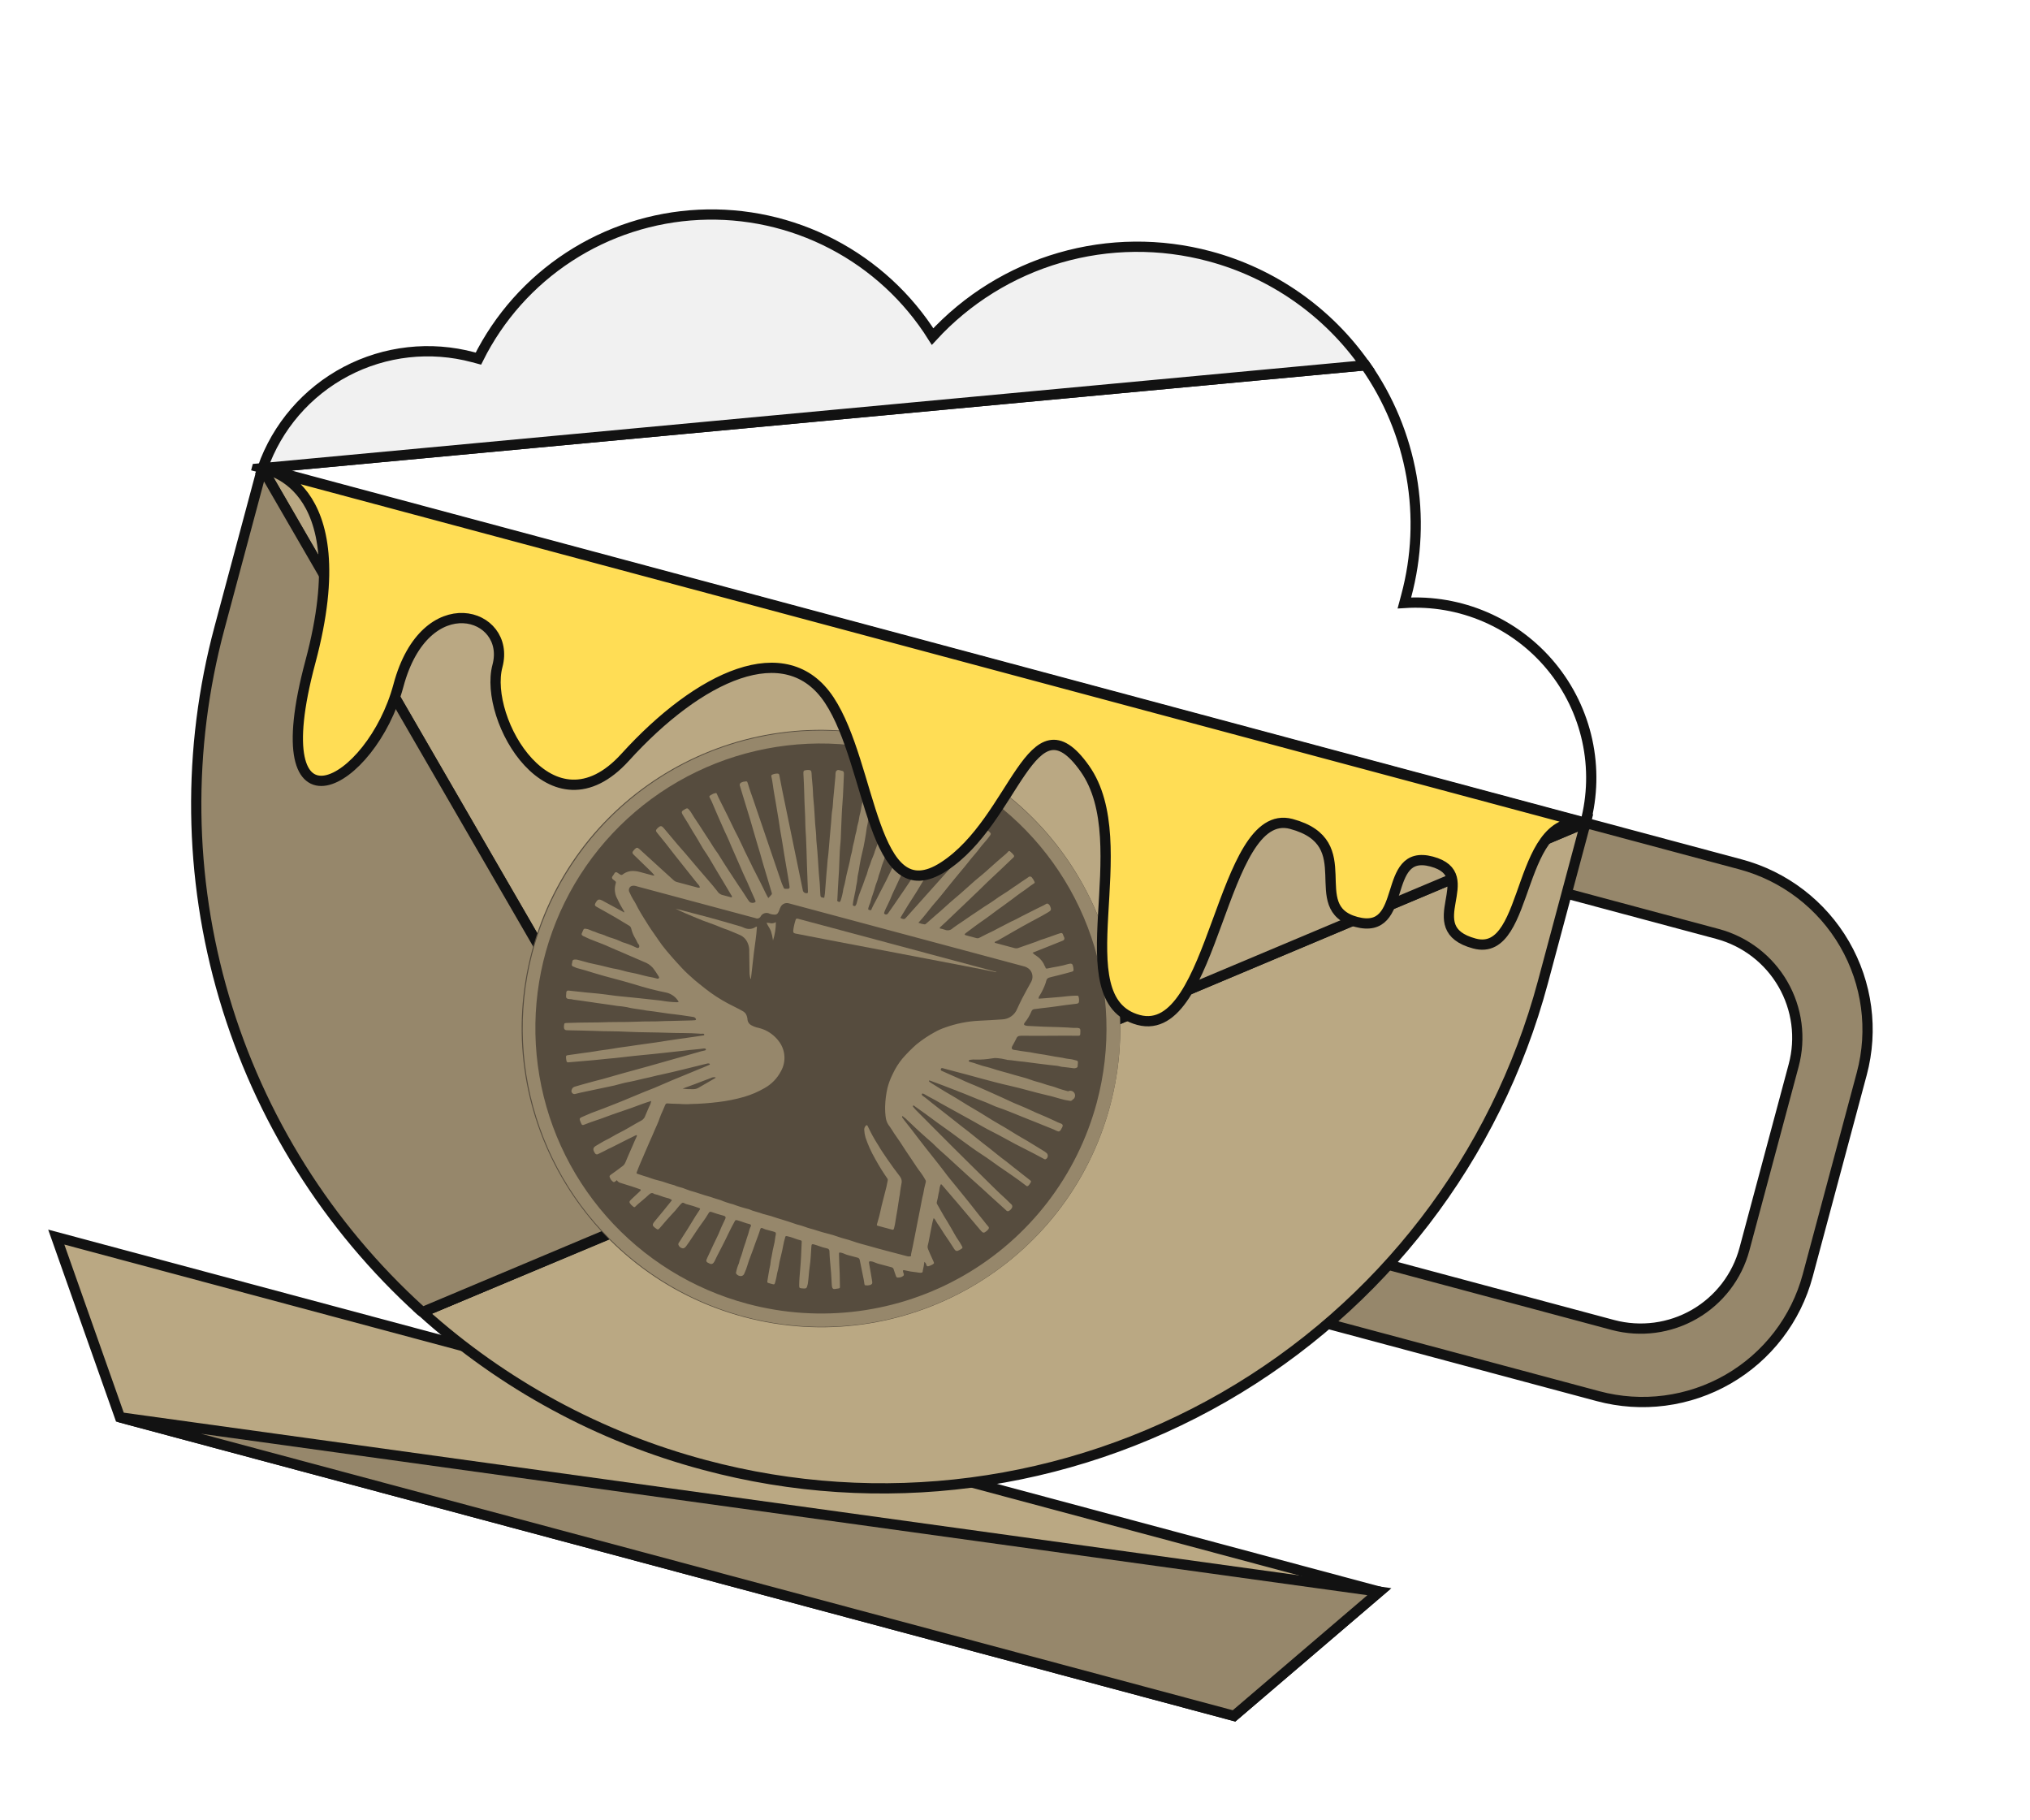 <svg width="396" height="355" viewBox="0 0 396 355" fill="none" xmlns="http://www.w3.org/2000/svg">
<g clip-path="url(#clip0_0_2539)" filter="url(#filter0_d_0_2539)">
<path d="M339.537 164.59L295.347 152.75L241.052 249.368L311.745 268.31C315.982 269.447 320.401 269.74 324.749 269.172C329.098 268.605 333.29 267.188 337.088 265.002C340.885 262.817 344.213 259.906 346.881 256.435C349.55 252.965 351.506 249.003 352.638 244.776L363.182 205.428C365.47 196.89 364.264 187.791 359.829 180.133C355.395 172.474 348.095 166.883 339.537 164.59ZM340.298 239.628C338.864 244.982 335.359 249.547 330.553 252.322C325.747 255.097 320.031 255.855 314.66 254.43L257.518 239.119L304.456 169.96L335.094 178.169C340.458 179.621 345.029 183.135 347.803 187.941C350.578 192.748 351.331 198.453 349.896 203.807L340.298 239.628Z" fill="#96876B" stroke="#121212" stroke-width="2" stroke-miterlimit="10"/>
<path d="M240.731 330.671L23.402 272.438L10.977 237.283L269.08 306.442L240.731 330.671Z" fill="#BAA883" stroke="#121212" stroke-width="2" stroke-miterlimit="10"/>
<path d="M82.416 251.907C98.123 266.067 116.982 276.291 137.429 281.731C171.656 290.902 208.115 286.135 238.785 268.477C269.456 250.82 291.826 221.72 300.974 187.578L309.304 156.489L82.416 251.907Z" fill="#BAA883" stroke="#121212" stroke-width="2" stroke-miterlimit="10"/>
<path d="M307.743 156.071L52.417 87.656C52.313 87.626 52.203 87.629 52.1 87.662C51.998 87.696 51.908 87.76 51.843 87.846C51.778 87.931 51.74 88.035 51.735 88.142C51.73 88.25 51.757 88.356 51.813 88.448L133.669 229.881C133.743 229.989 133.853 230.067 133.979 230.101C134.106 230.135 134.24 230.122 134.358 230.066L307.808 157.085C307.908 157.039 307.992 156.964 308.048 156.87C308.105 156.775 308.131 156.666 308.124 156.556C308.117 156.446 308.077 156.341 308.009 156.254C307.941 156.168 307.848 156.104 307.743 156.071Z" fill="#BAA883" stroke="#121212" stroke-width="2" stroke-miterlimit="10"/>
<path d="M82.409 251.926L133.966 230.351L133.914 230.261L82.409 251.926Z" fill="#E4CE9D" stroke="#121212" stroke-width="2" stroke-miterlimit="10"/>
<path d="M51.836 88.487C51.782 88.389 51.699 88.311 51.599 88.261C51.499 88.211 51.387 88.192 51.276 88.207C51.166 88.222 51.062 88.269 50.979 88.344C50.896 88.418 50.837 88.516 50.811 88.624L42.822 118.439C36.475 142.092 36.784 167.041 43.716 190.547C50.648 214.053 63.934 235.207 82.116 251.685C82.197 251.756 82.297 251.803 82.404 251.82C82.511 251.837 82.62 251.824 82.72 251.782L133.318 230.502C133.391 230.471 133.456 230.424 133.51 230.366C133.563 230.308 133.604 230.239 133.629 230.164C133.654 230.089 133.663 230.01 133.656 229.931C133.648 229.852 133.624 229.776 133.586 229.707L51.836 88.487Z" fill="#96876B" stroke="#121212" stroke-width="2" stroke-miterlimit="10"/>
<path d="M23.403 272.438L269.081 306.442L240.732 330.671L23.403 272.438Z" fill="#96876B" stroke="#121212" stroke-width="2" stroke-miterlimit="10"/>
<path d="M309.263 156.478C310.661 151.242 310.788 145.747 309.634 140.448C308.481 135.149 306.079 130.2 302.628 126.009C299.177 121.818 294.776 118.506 289.79 116.348C284.803 114.19 279.375 113.248 273.955 113.599C274.074 113.155 274.193 112.71 274.315 112.255C276.367 104.632 276.717 96.651 275.342 88.874C273.967 81.097 270.899 73.713 266.355 67.244L51.272 87.307L309.263 156.478Z" fill="white" stroke="#121212" stroke-width="2" stroke-miterlimit="10"/>
<path d="M235.955 45.986C226.369 43.41 216.262 43.508 206.734 46.269C197.206 49.029 188.624 54.347 181.921 61.643C177.116 54.002 170.358 47.775 162.344 43.602C154.331 39.428 145.35 37.459 136.326 37.898C127.303 38.336 118.562 41.166 111.004 46.095C103.445 51.025 97.342 57.877 93.322 65.946L92.308 65.675C83.981 63.443 75.119 64.432 67.499 68.445C59.879 72.457 54.063 79.197 51.217 87.313L266.334 67.248C259.034 56.81 248.273 49.279 235.955 45.986Z" fill="#F1F1F1" stroke="#121212" stroke-width="2" stroke-miterlimit="10"/>
<path d="M145.077 252.865C176.221 261.21 208.217 242.79 216.542 211.722C224.866 180.655 206.367 148.704 175.222 140.359C144.078 132.014 112.082 150.434 103.757 181.502C95.433 212.569 113.932 244.52 145.077 252.865Z" fill="#564C3E"/>
<path d="M193.896 185.435L155.636 175.183C155.413 175.123 155.254 175.189 155.202 175.424C154.983 176.089 154.829 176.774 154.741 177.468C154.734 177.9 154.761 177.961 155.154 178.077C155.873 178.27 193.617 185.382 194.313 185.622C194.313 185.622 194.313 185.622 194.387 185.588C194.236 185.503 194.069 185.45 193.896 185.435Z" fill="#96876B"/>
<path d="M169.284 215.671C169.174 215.393 169.024 215.385 168.839 215.628C168.678 215.826 168.588 216.074 168.586 216.329C168.61 216.848 168.694 217.361 168.839 217.86C169.325 219.292 169.947 220.675 170.698 221.988C171.098 222.724 171.535 223.448 171.973 224.161C172.412 224.875 172.701 225.256 173.064 225.808C173.117 225.869 173.154 225.942 173.173 226.021C173.191 226.099 173.191 226.181 173.171 226.259C173.065 226.654 173.021 227.064 172.928 227.451C172.526 229.153 172.023 230.828 171.675 232.533C171.536 233.255 171.293 233.959 171.1 234.677C171.014 235 171.008 235.02 171.343 235.11L173.816 235.773C174.312 235.906 174.312 235.906 174.45 235.39C174.545 235.01 174.62 234.624 174.673 234.236C174.761 233.501 174.933 232.778 175.042 232.048C175.15 231.319 175.301 230.352 175.432 229.498C175.521 229.165 175.55 228.815 175.591 228.457C175.653 227.943 175.75 227.416 175.84 226.92C175.911 226.677 175.924 226.42 175.878 226.17C175.831 225.921 175.727 225.686 175.573 225.483C174.721 224.367 173.879 223.252 173.094 222.088C172.522 221.22 171.9 220.381 171.385 219.463C170.597 218.25 169.895 216.982 169.284 215.671Z" fill="#96876B"/>
<path d="M150.504 176.094C150.185 176.028 149.863 175.985 149.538 175.966C149.758 176.566 150.168 177.023 150.378 177.578C150.575 178.178 150.715 178.796 150.795 179.423C151.167 178.271 151.354 177.066 151.35 175.855C151.093 176.006 150.802 176.089 150.504 176.094Z" fill="#96876B"/>
<path d="M147.658 176.74C147.603 176.731 147.547 176.734 147.493 176.75C147.44 176.765 147.391 176.793 147.351 176.831C147.071 177.012 146.754 177.127 146.423 177.167C146.093 177.208 145.757 177.174 145.441 177.067C145.147 176.989 144.898 176.824 144.607 176.735L141.109 175.722C138.145 174.863 135.139 174.123 132.159 173.324L131.794 173.227C132.955 173.841 134.161 174.327 135.362 174.833C136.562 175.338 137.513 175.723 138.609 176.093C139.705 176.462 140.48 176.854 141.423 177.183C141.738 177.267 142.048 177.404 142.352 177.529C142.948 177.776 143.539 178.042 144.139 178.279C144.69 178.478 145.169 178.836 145.514 179.308C145.973 179.975 146.198 180.775 146.154 181.582C146.179 183.03 146.181 184.482 146.216 185.933C146.252 186.256 146.311 186.576 146.394 186.891L146.485 186.915L147.064 181.837C147.267 180.103 147.574 178.43 147.658 176.74Z" fill="#96876B"/>
<path d="M208.36 208.848C207.569 208.636 206.779 208.424 206.023 208.124C205.267 207.824 204.472 207.709 203.713 207.419C202.955 207.129 201.92 206.938 201.045 206.595C200.17 206.252 198.97 205.985 197.935 205.675C196.329 205.18 194.691 204.806 193.11 204.263C192.866 204.198 192.613 204.13 192.37 204.065C191.34 203.854 190.309 203.361 189.245 203.119C189.133 203.089 188.968 203.099 188.986 202.909C189.004 202.719 189.159 202.749 189.279 202.706C189.642 202.642 190.011 202.628 190.377 202.664C191.435 202.684 192.493 202.605 193.536 202.427C193.858 202.359 194.189 202.341 194.517 202.375C195.113 202.426 195.705 202.523 196.286 202.665C196.359 202.69 196.433 202.71 196.509 202.725C197.007 202.772 197.52 202.801 198.008 202.888C198.495 202.975 199.232 203.021 199.831 203.095L202.12 203.394L203.717 203.594C204.507 203.687 205.304 203.792 206.1 203.864C206.567 203.903 206.981 204.101 207.447 204.106C208.077 204.188 208.694 204.235 209.319 204.337C209.584 204.395 209.861 204.349 210.092 204.208C210.308 204.049 210.192 203.834 210.244 203.642C210.322 202.904 210.322 202.904 209.614 202.747L209.341 202.674C208.905 202.557 208.439 202.552 207.995 202.465C207.49 202.345 206.978 202.252 206.463 202.185C205.549 202.07 204.674 201.846 203.765 201.711C202.857 201.576 202.24 201.486 201.486 201.339C201.172 201.255 200.834 201.218 200.509 201.175C200.184 201.131 199.608 201.052 199.158 200.986C198.709 200.92 198.291 200.818 197.856 200.778C197.422 200.737 197.23 200.48 197.469 200.035C197.708 199.589 197.948 199.22 198.138 198.795C198.431 198.147 198.563 198.02 199.27 198.014C201.161 198.012 203.044 198.039 204.94 198.017C206.587 197.992 208.203 198.002 209.895 198.011C210.74 198.021 210.741 198.097 210.754 197.158C210.765 196.63 210.68 196.542 210.154 196.477L209.968 196.481C209.372 196.517 208.768 196.42 208.175 196.402C207.583 196.384 207.105 196.343 206.532 196.33C204.642 196.29 202.758 196.229 200.866 196.112C200.6 196.117 200.334 196.09 200.074 196.03C199.739 195.94 199.661 195.746 199.887 195.471C200.44 194.784 200.893 194.022 201.231 193.209C201.277 193.098 201.353 193.002 201.45 192.933C201.548 192.863 201.663 192.822 201.782 192.814C202.249 192.777 202.716 192.696 203.187 192.638C204.108 192.527 205.043 192.442 205.962 192.298C207.273 192.108 208.594 191.92 209.902 191.783C210.361 191.732 210.487 191.625 210.5 191.173C210.505 190.969 210.487 190.764 210.446 190.563C210.375 190.219 210.323 190.172 209.958 190.194C209.398 190.217 208.863 190.226 208.269 190.294C206.66 190.502 205.033 190.575 203.417 190.728L202.609 190.782C202.576 190.459 202.75 190.256 202.899 190.025C203.329 189.313 203.684 188.559 203.959 187.774C204.229 186.763 204.23 186.763 205.298 186.507C206.189 186.302 207.068 186.06 207.955 185.832L209.057 185.531C209.399 185.428 209.452 185.355 209.409 184.986C209.392 184.766 209.352 184.548 209.29 184.337C209.283 184.273 209.263 184.211 209.229 184.155C209.196 184.1 209.151 184.053 209.098 184.017C209.044 183.981 208.983 183.957 208.92 183.947C208.856 183.937 208.791 183.941 208.729 183.959C208.6 183.969 208.474 183.993 208.351 184.031C207.044 184.45 205.67 184.591 204.329 184.893C204.122 184.935 203.985 184.92 203.938 184.691C203.89 184.461 203.856 184.549 203.832 184.478C203.541 183.707 203.028 183.038 202.359 182.555C202.014 182.353 201.697 182.108 201.414 181.825L204.393 180.641L207.325 179.465C207.387 179.446 207.444 179.414 207.492 179.371C207.54 179.329 207.578 179.276 207.604 179.218C207.63 179.159 207.643 179.095 207.643 179.031C207.642 178.967 207.628 178.903 207.6 178.845C207.569 178.761 207.514 178.681 207.485 178.587C207.249 177.927 207.245 177.861 206.444 178.134L203.685 179.107C203.385 179.211 203.063 179.277 202.779 179.406C202.319 179.611 201.847 179.788 201.366 179.938C200.483 180.232 199.605 180.55 198.739 180.86C198.478 180.976 198.184 180.997 197.909 180.919C196.753 180.609 195.588 180.297 194.422 179.985L194.149 179.911C193.987 179.868 193.999 179.741 194.127 179.667C194.256 179.593 194.504 179.519 194.684 179.415C196.877 178.161 199.056 176.881 201.29 175.681L202.239 175.177C202.965 174.818 203.644 174.394 204.348 173.997C205.052 173.6 205.189 173.453 204.79 172.631L204.745 172.554C204.506 172.23 204.258 172.142 203.985 172.35C203.869 172.434 203.744 172.506 203.613 172.565C202.661 173.036 201.705 173.484 200.78 173.973C200.262 174.246 199.739 174.496 199.223 174.758C198.707 175.021 198.445 175.189 198.047 175.375C197.089 175.79 196.197 176.321 195.235 176.789C194.715 177.029 194.242 177.335 193.731 177.578C192.826 177.996 191.946 178.443 191.063 178.9C190.882 178.999 190.669 179.024 190.469 178.969L188.442 178.425C188.341 178.398 188.219 178.366 188.172 178.256C188.233 178.129 188.33 178.023 188.45 177.951L189.807 176.938C190.32 176.566 190.815 176.179 191.332 175.83C192.05 175.339 192.75 174.834 193.443 174.315C194.136 173.796 194.806 173.282 195.537 172.785L197.7 171.197C198.231 170.798 198.731 170.39 199.287 170.019C200.136 169.487 200.869 168.817 201.715 168.296C201.744 168.282 201.769 168.263 201.79 168.238C201.81 168.214 201.825 168.185 201.833 168.154C201.841 168.124 201.843 168.091 201.837 168.06C201.832 168.029 201.82 167.999 201.802 167.972C201.68 167.681 201.514 167.41 201.311 167.169C201.27 167.109 201.217 167.059 201.154 167.023C201.091 166.987 201.021 166.966 200.949 166.961C200.877 166.956 200.804 166.968 200.737 166.996C200.671 167.024 200.611 167.066 200.563 167.121C200.454 167.21 200.338 167.291 200.216 167.363C199.607 167.731 199.063 168.138 198.451 168.559C197.561 169.123 196.736 169.769 195.803 170.331C195.15 170.741 194.492 171.172 193.881 171.626C193.271 172.08 192.207 172.684 191.402 173.259C190.825 173.668 190.229 174.028 189.629 174.442L187.568 175.851C186.997 176.239 186.395 176.62 185.861 177.03C185.669 177.228 185.422 177.365 185.151 177.422C184.88 177.478 184.598 177.453 184.342 177.349C184.011 177.233 183.673 177.142 183.328 177.077C183.316 177.038 183.314 176.996 183.325 176.957C183.335 176.917 183.357 176.882 183.388 176.855C183.763 176.511 184.135 176.177 184.499 175.83L187.986 172.506L190.907 169.713C191.491 169.154 192.048 168.577 192.645 168.011C194.347 166.441 196.017 164.83 197.692 163.241C197.85 163.099 197.834 162.997 197.798 162.847C197.603 162.562 197.362 162.31 197.085 162.103C197.061 162.065 197.029 162.034 196.99 162.013C196.95 161.992 196.906 161.981 196.862 161.982C196.817 161.984 196.774 161.997 196.736 162.02C196.698 162.044 196.668 162.077 196.647 162.116C196.494 162.299 196.325 162.468 196.142 162.62C195.11 163.514 194.06 164.392 193.05 165.324C192.04 166.256 191.194 166.94 190.232 167.733C188.915 168.876 187.649 170.075 186.295 171.197C184.94 172.318 183.825 173.439 182.515 174.518C181.911 175.028 181.325 175.554 180.739 176.08C180.612 176.187 180.501 176.319 180.326 176.283C179.925 176.234 179.532 176.129 179.16 175.971C179.456 175.638 179.71 175.338 179.972 175.051C180.843 174.027 181.624 172.936 182.511 171.938C183.398 170.941 184.123 169.976 184.915 169.007C185.707 168.038 186.544 166.983 187.4 165.977C187.901 165.364 188.427 164.779 188.9 164.147C189.623 163.192 190.472 162.336 191.165 161.373C191.573 160.822 192.052 160.332 192.475 159.806C192.714 159.523 192.948 159.218 193.162 158.907C193.375 158.595 193.265 158.522 193.08 158.321L192.763 158.041C192.31 157.584 192.257 157.58 191.839 158.043L191.746 158.148C190.191 159.899 188.636 161.649 187.08 163.399C186.303 164.275 185.506 165.221 184.667 166.123L176.912 174.794C176.43 175.337 176.427 175.347 175.744 175.099L175.654 174.988C176.14 174.186 176.632 173.365 177.134 172.546C177.821 171.44 178.567 170.361 179.226 169.238C179.695 168.421 180.194 167.612 180.739 166.837C181.487 165.747 182.114 164.583 182.834 163.475C183.831 161.944 184.753 160.37 185.739 158.836C186.541 157.588 187.312 156.331 188.103 155.081C188.141 154.939 188.268 154.832 188.209 154.686C188.13 154.542 188.023 154.415 187.893 154.313C187.763 154.211 187.614 154.137 187.455 154.094C187.336 154.054 187.207 154.053 187.088 154.091C186.968 154.129 186.864 154.204 186.79 154.306C186.614 154.464 186.468 154.653 186.359 154.862C186.188 155.174 185.985 155.488 185.784 155.792C185.427 156.314 185.069 156.836 184.695 157.342C184.32 157.849 183.798 158.662 183.364 159.348C182.931 160.034 182.528 160.565 182.093 161.174C181.658 161.784 181.175 162.532 180.721 163.213C179.839 164.558 178.925 165.863 177.995 167.185C176.823 168.962 175.606 170.706 174.41 172.455L173.193 174.199C173.156 174.245 173.11 174.284 173.058 174.312C173.006 174.341 172.948 174.359 172.889 174.365C172.83 174.371 172.77 174.366 172.713 174.349C172.655 174.332 172.602 174.304 172.556 174.266C172.375 174.131 172.502 173.981 172.54 173.839C172.546 173.794 172.558 173.75 172.575 173.708C172.778 173.275 172.958 172.846 173.179 172.429C173.521 171.762 173.807 171.058 174.09 170.365C174.241 170.004 174.433 169.655 174.594 169.297C175.023 168.383 175.446 167.455 175.878 166.531C176.31 165.607 176.696 164.735 177.151 163.849C177.419 163.335 177.591 162.775 177.838 162.256C178.086 161.737 178.475 160.931 178.787 160.256C179.296 159.168 179.817 158.072 180.326 156.984L181.347 154.755C181.687 154.055 181.941 153.31 182.293 152.603C182.445 152.363 182.559 152.101 182.631 151.826C182.666 151.689 182.646 151.543 182.576 151.42C182.506 151.296 182.391 151.204 182.255 151.162L181.931 151.075C181.424 150.94 181.263 151.016 181.039 151.486C180.633 152.353 180.255 153.238 179.821 154.086C178.712 156.238 177.588 158.364 176.517 160.537C175.446 162.709 174.347 164.582 173.397 166.668C172.683 168.2 171.832 169.673 171.1 171.189C170.74 171.883 170.339 172.567 170.027 173.285C169.954 173.558 169.885 173.572 169.614 173.489C169.343 173.405 169.33 173.413 169.399 173.074C169.489 172.734 169.611 172.404 169.762 172.087C169.935 171.44 170.108 170.793 170.355 170.155C170.602 169.517 170.729 168.76 171.017 168.089C171.306 167.419 171.343 166.876 171.589 166.281C171.835 165.686 171.952 164.926 172.232 164.286C172.512 163.646 172.618 163.089 172.801 162.488C173.072 161.477 173.474 160.501 173.754 159.417C173.941 158.719 174.128 158.022 174.376 157.34C174.646 156.329 175.042 155.298 175.329 154.269C175.556 153.42 175.926 152.609 176.103 151.746L176.127 151.655C176.44 150.894 176.683 150.107 176.855 149.303C176.882 149.238 176.887 149.166 176.867 149.098C176.848 149.03 176.806 148.97 176.749 148.928C176.095 148.45 175.519 148.534 175.183 149.3C174.847 150.066 174.715 150.561 174.501 151.197C174.206 151.912 173.965 152.648 173.78 153.399C173.772 153.511 173.743 153.621 173.694 153.723C173.443 154.264 173.242 154.826 173.091 155.403C172.877 155.92 172.69 156.455 172.513 156.993C172.394 157.418 172.25 157.835 172.081 158.243C171.751 158.988 171.499 159.766 171.219 160.526C171.036 161.007 170.847 161.509 170.676 161.984C170.582 162.35 170.457 162.708 170.303 163.054C170.079 163.538 169.894 164.039 169.749 164.553C169.496 165.13 169.292 165.728 169.14 166.34C169.134 166.403 169.117 166.464 169.091 166.522C168.908 167.004 168.688 167.498 168.551 167.97C168.413 168.443 168.216 168.856 168.056 169.29C167.803 169.991 167.504 170.659 167.322 171.379C167.249 171.652 167.173 171.935 167.1 172.208C167.058 172.361 166.987 172.504 166.89 172.629C166.773 172.782 166.632 172.701 166.5 172.665C166.368 172.63 166.352 172.528 166.364 172.401C166.438 171.641 166.658 170.898 166.785 170.141C166.929 169.605 166.945 169.1 167.081 168.508C167.157 168.225 167.191 167.898 167.231 167.584C167.26 167.145 167.326 166.71 167.428 166.282C167.539 165.794 167.625 165.299 167.684 164.801C167.819 164.014 167.966 163.219 168.162 162.448C168.358 161.677 168.553 160.787 168.689 159.956C168.824 159.125 168.991 158.26 169.092 157.398C169.149 156.98 169.311 156.579 169.318 156.148C169.366 155.665 169.44 155.186 169.54 154.712C169.678 154.196 169.719 153.676 169.833 153.132C170.022 152.425 170.05 151.674 170.242 150.956C170.272 150.885 170.292 150.81 170.302 150.733C170.337 150.232 170.419 149.735 170.547 149.249C170.672 148.784 170.675 148.287 170.802 147.812C170.93 147.336 170.762 147.313 170.43 147.213L169.893 147.07C169.569 146.983 169.425 147.074 169.32 147.382C169.25 147.69 169.196 148.001 169.158 148.314C168.832 149.527 168.599 150.765 168.365 152.002C168.208 152.589 168.048 153.185 167.969 153.803C167.89 154.422 167.639 155.037 167.572 155.691C167.505 156.345 167.231 156.965 167.151 157.626C167.072 158.287 166.826 158.839 166.745 159.468C166.663 160.096 166.371 160.863 166.285 161.588C166.2 162.312 165.96 162.801 165.879 163.429C165.732 164.3 165.482 165.154 165.285 166.011C164.995 167.093 164.88 168.211 164.539 169.279C164.521 169.306 164.513 169.338 164.515 169.37C164.415 170.137 164.241 170.892 163.997 171.626C163.916 171.93 163.737 171.99 163.475 171.833C163.213 171.676 163.338 171.612 163.346 171.463C163.431 170.174 163.449 168.89 163.554 167.606C163.761 165.17 163.702 162.716 163.963 160.283C164.051 159.385 164.03 158.491 164.085 157.596C164.176 155.919 164.201 154.246 164.348 152.562C164.495 150.879 164.523 148.99 164.618 147.216C164.664 146.232 164.478 146.442 163.796 146.227L163.655 146.189C163.577 146.174 163.497 146.175 163.42 146.194C163.344 146.213 163.272 146.249 163.211 146.299C163.15 146.349 163.101 146.412 163.067 146.483C163.033 146.554 163.015 146.632 163.015 146.711C162.956 146.934 162.987 147.18 162.968 147.414L162.672 150.585C162.595 151.399 162.498 152.207 162.465 153.022C162.434 153.664 162.276 154.293 162.235 154.933L162.127 156.431C162.028 157.489 161.941 158.462 161.853 159.479C161.766 160.496 161.674 161.446 161.604 162.435C161.569 163.011 161.438 163.583 161.413 164.161C161.389 164.74 161.28 165.632 161.225 166.365C161.137 167.425 161.052 168.388 160.985 169.41C160.962 169.982 160.896 170.551 160.789 171.113C160.065 171.017 160.058 171.004 160.018 170.343C159.977 169.682 159.969 169.106 159.926 168.498C159.882 167.89 159.805 167.122 159.743 166.423C159.662 165.469 159.627 164.506 159.555 163.555C159.484 162.604 159.416 161.481 159.3 160.453C159.21 159.735 159.242 159.007 159.163 158.249C159.05 157.211 158.966 156.148 158.919 155.106C158.89 154.524 158.851 153.939 158.81 153.365C158.739 152.414 158.609 151.479 158.591 150.532C158.558 149.277 158.362 148.022 158.309 146.761C158.291 146.301 158.12 146.169 157.642 146.171L157.41 146.184C156.765 146.239 156.685 146.337 156.727 146.988C156.798 148.307 156.868 149.626 156.892 150.954C156.923 152.946 157.094 154.942 157.103 156.938C157.108 157.731 157.202 158.514 157.23 159.302C157.301 161.066 157.371 162.829 157.411 164.584C157.451 166.34 157.561 168.081 157.604 169.826C157.612 169.902 157.61 169.978 157.597 170.052C157.596 170.075 157.589 170.098 157.579 170.119C157.568 170.139 157.553 170.157 157.535 170.172C157.516 170.186 157.495 170.197 157.473 170.203C157.45 170.209 157.427 170.21 157.404 170.206C157.307 170.22 157.208 170.214 157.114 170.188C157.02 170.163 156.932 170.118 156.855 170.057C156.779 169.996 156.716 169.92 156.67 169.833C156.625 169.747 156.597 169.652 156.59 169.555L156.543 169.325L152.599 150.151C152.396 149.165 152.214 148.184 152.024 147.19C152.023 147.147 152.014 147.105 151.996 147.066C151.978 147.026 151.952 146.991 151.92 146.962C151.888 146.934 151.851 146.911 151.81 146.898C151.769 146.884 151.726 146.879 151.683 146.882C151.336 146.871 150.991 146.938 150.674 147.078C150.636 147.088 150.6 147.105 150.569 147.129C150.538 147.154 150.512 147.184 150.494 147.219C150.475 147.254 150.464 147.292 150.461 147.332C150.459 147.371 150.464 147.411 150.477 147.448C150.728 148.501 150.804 149.594 151.005 150.667C151.207 151.739 151.403 152.994 151.6 154.163C151.797 155.332 152.026 156.629 152.187 157.853L152.612 160.319C152.855 161.846 153.09 163.361 153.353 164.851C153.55 166.064 153.79 167.277 153.966 168.483C154.099 169.364 154.086 169.372 153.168 169.353C153.098 169.354 153.03 169.331 152.974 169.288C152.919 169.246 152.879 169.187 152.861 169.119C152.611 168.582 152.396 168.028 152.219 167.462C151.602 165.629 150.978 163.796 150.346 161.965C149.912 160.668 149.477 159.37 149.022 158.067C148.327 156.082 147.68 154.077 146.992 152.105C146.642 151.058 146.234 150.027 145.941 148.974C145.717 148.188 145.675 148.426 145.046 148.463C144.937 148.485 144.831 148.522 144.733 148.574C144.651 148.59 144.573 148.624 144.506 148.676C144.439 148.727 144.386 148.793 144.349 148.869C144.313 148.945 144.296 149.028 144.298 149.112C144.3 149.196 144.322 149.278 144.362 149.352C144.524 149.84 144.657 150.32 144.799 150.802C145.306 152.477 145.818 154.149 146.333 155.819C146.81 157.366 147.211 158.947 147.702 160.52C148.119 161.802 148.462 163.118 148.835 164.4C149.209 165.681 149.678 167.215 150.096 168.617L150.513 170.018C150.559 170.171 150.635 170.332 150.511 170.472C150.386 170.612 150.182 170.85 150 171.04C149.819 171.23 149.834 171.093 149.777 170.98L149.636 170.736C149.355 170.206 149.096 169.671 148.84 169.125C148.474 168.344 148.048 167.58 147.669 166.807C147.448 166.336 147.188 165.887 146.956 165.413C146.547 164.588 146.156 163.736 145.735 162.919C145.433 162.339 145.168 161.748 144.9 161.167C144.632 160.586 144.271 159.828 143.938 159.165C143.605 158.501 143.172 157.724 142.841 156.974C142.261 155.735 141.619 154.48 140.998 153.23C140.611 152.444 140.189 151.669 139.843 150.851C139.837 150.821 139.824 150.793 139.806 150.768C139.788 150.743 139.765 150.723 139.738 150.707C139.711 150.692 139.682 150.682 139.651 150.679C139.621 150.676 139.59 150.679 139.561 150.688C139.263 150.743 138.981 150.859 138.731 151.029C138.317 151.276 138.296 151.314 138.541 151.737C138.915 152.411 139.162 153.15 139.477 153.841C139.791 154.532 140.141 155.416 140.5 156.185C140.859 156.953 141.287 158.032 141.74 158.933C142.058 159.571 142.305 160.233 142.587 160.883C143.019 161.866 143.453 162.838 143.875 163.818C144.297 164.798 144.609 165.456 144.945 166.272C145.194 166.881 145.518 167.455 145.778 168.066C146.038 168.678 146.308 169.292 146.573 169.883C146.838 170.474 147.092 171.03 147.339 171.606C147.386 171.716 147.44 171.838 147.321 171.958C147.158 172.058 146.969 172.109 146.777 172.104C146.586 172.099 146.4 172.038 146.242 171.929C146.115 171.788 145.999 171.638 145.896 171.479C145.288 170.503 144.642 169.55 143.996 168.597C143.35 167.643 142.757 166.693 142.128 165.756C141.5 164.818 140.821 163.704 140.173 162.674C140.139 162.606 140.098 162.54 140.052 162.479C139.451 161.679 138.928 160.835 138.405 159.99C137.881 159.146 137.346 158.428 136.865 157.627C136.22 156.587 135.486 155.6 134.859 154.532C134.796 154.423 134.726 154.318 134.651 154.216C134.107 153.529 134.107 153.529 133.341 153.995C132.969 154.21 132.912 154.422 133.122 154.814C133.332 155.207 133.638 155.646 133.878 156.046C134.471 156.953 134.959 157.929 135.563 158.839C136.33 160.03 136.977 161.385 137.829 162.545C138.495 163.547 139.058 164.608 139.685 165.632C140.661 167.259 141.65 168.878 142.603 170.51C142.688 170.641 142.808 170.76 142.782 170.937C142.756 171.114 142.481 170.965 142.327 170.934L140.796 170.524C140.424 170.387 140.111 170.127 139.907 169.788C139.366 169.09 138.79 168.404 138.215 167.752C136.718 166.04 135.261 164.306 133.792 162.569C133.263 161.95 132.708 161.346 132.171 160.714C131.262 159.647 130.376 158.576 129.47 157.498C129.08 157.047 128.836 157.025 128.41 157.399C128.334 157.455 128.266 157.52 128.206 157.593C127.9 157.923 127.893 158.073 128.172 158.408C129.347 159.835 130.492 161.279 131.606 162.741C133.045 164.589 134.547 166.401 135.985 168.249C136.19 168.499 136.476 168.727 136.532 169.089C136.343 169.161 136.134 169.155 135.949 169.074L132.047 168.028C131.802 167.967 131.576 167.843 131.394 167.669L128.974 165.471L124.731 161.603C124.344 161.261 124.179 161.271 123.809 161.638L123.622 161.848C123.306 162.218 123.293 162.388 123.646 162.732L126.733 165.726C127.073 166.043 127.388 166.384 127.675 166.748C127.509 166.787 127.334 166.77 127.177 166.702L124.968 166.11C124.623 166.017 124.269 165.922 123.936 165.909C123.499 165.843 123.054 165.867 122.627 165.981C122.201 166.094 121.802 166.293 121.456 166.567C121.395 166.616 121.319 166.645 121.24 166.649C121.161 166.653 121.082 166.632 121.016 166.589C120.822 166.462 120.631 166.324 120.424 166.203C120.385 166.168 120.338 166.143 120.288 166.128C120.237 166.114 120.184 166.112 120.133 166.121C120.081 166.13 120.032 166.15 119.99 166.181C119.947 166.212 119.913 166.252 119.888 166.298C119.764 166.516 119.625 166.725 119.471 166.923C119.407 167.006 119.378 167.109 119.388 167.213C119.399 167.316 119.449 167.412 119.528 167.48C119.606 167.557 119.694 167.625 119.789 167.68C120.189 167.972 120.206 167.987 120.069 168.46C119.813 169.403 119.932 170.41 120.403 171.269C120.752 172.028 121.146 172.767 121.581 173.481C121.668 173.602 121.788 173.72 121.752 173.895C121.716 174.07 121.61 173.857 121.539 173.838C120.238 173.099 118.905 172.439 117.594 171.697C116.834 171.288 116.597 171.365 116.167 172.117C115.97 172.487 116.021 172.663 116.389 172.87C117.604 173.564 118.841 174.22 120.05 174.935L122.679 176.517C122.793 176.573 122.892 176.655 122.971 176.754C123.049 176.854 123.105 176.97 123.133 177.093C123.298 177.801 123.58 178.477 123.966 179.094C124.204 179.461 124.301 179.909 124.614 180.242C124.685 180.261 124.677 180.411 124.706 180.506C124.735 180.6 124.677 180.899 124.438 180.9C124.324 180.896 124.213 180.867 124.113 180.813C123.425 180.468 122.712 180.175 121.98 179.938C121.665 179.853 121.341 179.766 121.051 179.591C120.52 179.349 119.973 179.141 119.415 178.969C119.077 178.876 118.744 178.765 118.418 178.636C118.102 178.478 117.774 178.346 117.437 178.243C116.963 178.122 116.502 177.955 116.06 177.745C115.72 177.654 115.389 177.529 115.074 177.372C114.814 177.254 114.537 177.18 114.253 177.152C113.989 177.081 113.843 177.183 113.749 177.451C113.699 177.597 113.639 177.74 113.569 177.879C113.381 178.219 113.434 178.385 113.775 178.573C114.605 178.983 115.458 179.346 116.33 179.659C116.959 179.903 117.602 180.141 118.216 180.403C118.83 180.665 119.56 181.023 120.248 181.294C120.935 181.565 121.63 181.892 122.322 182.186L125.653 183.62C126.295 183.852 126.87 184.237 127.33 184.741C127.754 185.267 128.116 185.862 128.478 186.414C128.548 186.52 128.625 186.638 128.536 186.766C128.448 186.894 128.305 186.899 128.163 186.861C127.626 186.717 127.15 186.589 126.543 186.502C125.432 186.27 124.354 185.916 123.222 185.721C122.09 185.526 121.195 185.178 120.16 184.987C119.436 184.891 118.711 184.675 117.997 184.505C116.618 184.136 115.204 183.941 113.842 183.511C113.467 183.41 113.082 183.307 112.697 183.204C112.485 183.146 112.263 183.131 112.046 183.16C111.993 183.158 111.942 183.167 111.893 183.186C111.844 183.206 111.8 183.234 111.763 183.271C111.726 183.307 111.696 183.351 111.676 183.399C111.657 183.448 111.647 183.499 111.647 183.551C111.663 183.859 111.365 184.202 111.714 184.479L111.765 184.493C112.018 184.561 112.247 184.72 112.498 184.798C113.612 185.097 114.727 185.395 115.823 185.765C118.431 186.572 121.104 187.18 123.725 187.98C125.824 188.645 127.957 189.195 130.116 189.627C131.082 189.893 131.903 190.53 132.4 191.399C132.263 191.466 132.109 191.492 131.956 191.475C130.95 191.444 129.947 191.338 128.956 191.158C128.021 191.038 127.084 190.971 126.149 190.85C125.215 190.73 124.277 190.663 123.339 190.553C122.633 190.472 121.932 190.414 121.223 190.343C120.514 190.272 119.869 190.208 119.211 190.108C118.554 190.007 117.583 189.899 116.773 189.801C115.722 189.671 114.646 189.632 113.597 189.492C112.548 189.352 111.836 189.334 110.968 189.21C110.704 189.139 110.498 189.301 110.472 189.521C110.445 189.742 110.425 190.061 110.42 190.32C110.416 190.579 110.498 190.72 110.807 190.825C111.006 190.859 111.209 190.877 111.411 190.878C111.989 191.033 112.595 191.044 113.186 191.148C113.975 191.284 114.768 191.366 115.56 191.491L116.499 191.635L118.594 191.925L120.412 192.196C121.038 192.244 121.662 192.325 122.281 192.436C123.365 192.727 124.483 192.81 125.585 192.997C125.899 193.081 126.227 193.114 126.554 193.148C127.261 193.229 127.961 193.33 128.649 193.438L130.47 193.699C131.257 193.801 132.062 193.876 132.857 193.992C133.652 194.107 134.434 194.23 135.228 194.345C135.322 194.357 135.412 194.389 135.493 194.439C135.573 194.488 135.642 194.554 135.694 194.633C135.836 194.833 135.791 194.962 135.546 194.983C135.341 195.008 135.134 195.021 134.927 195.023L131.241 195.119C130.311 195.141 129.377 195.14 128.45 195.195C127.523 195.25 126.626 195.193 125.704 195.228C124.782 195.263 123.514 195.292 122.419 195.323C121.325 195.355 119.989 195.312 118.772 195.354C117.555 195.396 116.132 195.437 114.809 195.43C113.725 195.421 112.571 195.469 111.456 195.496C111.138 195.508 110.825 195.5 110.504 195.522C110.183 195.545 110.075 195.581 110.059 195.804C110.004 196.032 109.993 196.267 110.025 196.499C110.037 196.62 110.094 196.732 110.185 196.813C110.276 196.894 110.395 196.937 110.516 196.934L111.509 196.962C112.987 197 114.462 197.006 115.945 197.067C118.035 197.172 120.138 197.107 122.223 197.232C124.936 197.363 127.627 197.336 130.391 197.438C132.423 197.516 134.463 197.445 136.483 197.607C136.686 197.661 136.921 197.594 137.145 197.611C137.202 197.604 137.259 197.62 137.304 197.654C137.35 197.689 137.38 197.739 137.389 197.796C137.399 197.961 137.251 197.943 137.149 197.959L135.463 198.212C134.405 198.351 133.349 198.523 132.28 198.659C130.839 198.847 129.412 199.104 127.976 199.315C126.54 199.527 125.334 199.691 124.038 199.864C122.502 200.124 120.942 200.27 119.411 200.553C118.27 200.756 117.161 200.839 116.015 201.062C115.351 201.188 114.671 201.255 114.005 201.347L110.72 201.811C110.483 201.845 110.389 201.95 110.414 202.184C110.421 202.436 110.452 202.688 110.506 202.935C110.556 203.154 110.656 203.224 110.914 203.196L115.807 202.773L118.743 202.476C120.351 202.354 121.945 202.12 123.541 201.963C124.833 201.843 126.113 201.688 127.403 201.578C128.692 201.468 129.881 201.289 131.117 201.175C132.664 201.037 134.182 200.805 135.726 200.677C136.279 200.641 136.845 200.554 137.373 200.49C137.505 200.525 137.689 200.487 137.706 200.666C137.724 200.844 137.575 200.869 137.437 200.897C137.3 200.925 137.037 200.974 136.837 201.029C135.538 201.417 134.23 201.76 132.91 202.144C130.727 202.751 128.549 203.381 126.363 203.998L121.532 205.326L117.615 206.443C116.575 206.717 115.53 206.968 114.505 207.268C113.712 207.51 112.892 207.692 112.094 207.955C111.954 207.998 111.828 208.077 111.728 208.182C111.627 208.288 111.555 208.418 111.519 208.559C111.473 208.667 111.46 208.786 111.481 208.901C111.503 209.016 111.558 209.123 111.64 209.207C111.721 209.291 111.826 209.35 111.941 209.375C112.056 209.4 112.175 209.391 112.285 209.349C112.614 209.257 112.951 209.174 113.296 209.1L119.56 207.777L119.836 207.721C120.825 207.477 121.8 207.164 122.787 207.006C124.068 206.764 125.329 206.397 126.613 206.145C127.338 205.993 128.052 205.762 128.769 205.639C130.289 205.321 131.781 204.94 133.288 204.585L137.941 203.437C138.062 203.4 138.19 203.397 138.313 203.429C138.384 203.448 138.475 203.472 138.471 203.569C138.467 203.665 138.441 203.68 138.349 203.698C137.626 204.003 136.908 204.331 136.171 204.61C135.052 205.058 133.927 205.526 132.812 205.997C131.698 206.467 130.596 206.888 129.507 207.387C128.417 207.886 127.052 208.441 125.746 208.936C123.874 209.681 122.069 210.497 120.166 211.234C118.567 211.889 116.965 212.478 115.324 213.089C114.678 213.35 114.091 213.637 113.419 213.912C113.086 214.061 113.02 214.228 113.142 214.542L113.315 214.989C113.479 215.434 113.61 215.513 114.05 215.327C115.431 214.754 116.886 214.353 118.282 213.806C119.145 213.463 120.022 213.189 120.91 212.874C122.356 212.384 123.802 211.894 125.234 211.334C125.815 211.111 126.429 210.929 127.035 210.734C126.996 210.947 126.94 211.156 126.867 211.36C126.502 212.075 126.235 212.827 125.897 213.56C125.783 213.952 125.531 214.288 125.187 214.508C123.683 215.297 122.255 216.247 120.719 216.995C119.883 217.399 119.108 217.939 118.264 218.331C117.615 218.645 116.98 219.07 116.379 219.408C115.778 219.745 115.534 220.048 116 220.823L116.076 220.941C116.104 220.99 116.141 221.032 116.185 221.066C116.229 221.1 116.279 221.125 116.333 221.139C116.387 221.154 116.443 221.157 116.498 221.15C116.553 221.143 116.606 221.124 116.654 221.096C117.05 220.877 117.492 220.725 117.903 220.488C118.362 220.228 118.835 219.993 119.32 219.784L122.122 218.368L124.025 217.426C124.076 217.439 124.141 217.359 124.204 217.408C124.266 217.458 124.252 217.551 124.223 217.62C123.926 218.201 123.695 218.822 123.425 219.421C122.929 220.545 122.435 221.659 121.968 222.791C121.877 223.008 121.737 223.2 121.557 223.353C120.779 223.946 119.996 224.516 119.203 225.084C118.856 225.327 118.841 225.421 119.016 225.782C119.077 225.926 119.157 226.061 119.256 226.182C119.66 226.583 119.721 226.718 120.219 226.277C120.257 226.247 120.292 226.212 120.323 226.175C120.403 226.314 120.512 226.435 120.642 226.53C120.772 226.624 120.92 226.691 121.077 226.724L122.7 227.235C123.379 227.417 124.034 227.69 124.695 227.899C125.06 227.997 125.086 228.102 124.822 228.356L123.168 229.907C122.693 230.343 122.683 230.503 123.11 230.975C123.203 231.075 123.304 231.146 123.399 231.236C123.743 231.534 123.779 231.522 124.113 231.167C124.22 231.053 124.336 230.946 124.459 230.848C125.138 230.261 125.851 229.705 126.495 229.086C126.854 228.76 127.171 228.509 127.636 228.882C128.496 229.037 129.273 229.462 130.125 229.647C130.46 229.707 130.777 229.844 131.05 230.046C131.034 230.107 131.026 230.137 131.018 230.168C129.948 231.485 128.877 232.845 127.785 234.124C127.178 234.849 127.169 235.042 127.937 235.584C128.324 235.883 128.393 235.869 128.719 235.501C129.183 234.986 129.63 234.455 130.076 233.925C130.522 233.394 131.218 232.703 131.768 232.07C132.131 231.647 132.475 231.176 132.845 230.809C133.088 230.549 133.228 230.511 133.508 230.683C133.701 230.794 133.912 230.873 134.13 230.915C134.878 231.104 135.614 231.334 136.336 231.604C136.599 231.674 136.621 231.756 136.475 231.977C136.227 232.376 135.948 232.767 135.702 233.157C134.932 234.37 134.23 235.612 133.432 236.807C133.103 237.304 132.792 237.817 132.473 238.316C132.411 238.379 132.366 238.456 132.343 238.542C132.32 238.627 132.32 238.716 132.343 238.802C132.404 238.966 132.506 239.112 132.638 239.227C132.771 239.342 132.93 239.422 133.101 239.46C133.435 239.549 133.666 239.297 133.848 239.064C134.03 238.831 134.296 238.447 134.494 238.153C135.034 237.355 135.563 236.555 136.093 235.754C136.763 234.752 137.537 233.811 138.147 232.75C138.378 232.335 138.496 232.258 138.949 232.434C139.659 232.7 140.386 232.906 141.116 233.101L141.258 233.139C141.564 233.297 141.617 233.42 141.477 233.74C141.147 234.486 140.762 235.195 140.469 235.962C140.177 236.729 139.667 237.698 139.261 238.564C138.855 239.431 138.405 240.383 137.988 241.289C137.926 241.522 137.722 241.716 137.801 241.987C137.881 242.258 138.213 242.314 138.427 242.447C138.641 242.581 138.974 242.594 139.214 242.268C139.314 242.13 139.401 241.983 139.473 241.828C139.597 241.569 139.71 241.307 139.842 241.06C140.578 239.61 141.333 238.209 142.045 236.688C142.428 235.869 142.861 235.064 143.294 234.259C143.472 233.917 143.49 233.932 143.89 234.018C144.691 234.232 145.434 234.583 146.235 234.755C146.499 234.825 146.557 234.971 146.446 235.223C146.355 235.391 146.28 235.566 146.219 235.747C146.062 236.334 145.902 236.93 145.684 237.5C145.427 238.461 145.02 239.37 144.793 240.339C144.611 241.016 144.283 241.633 144.16 242.336C144.16 242.354 144.156 242.372 144.146 242.387C143.9 242.933 143.718 243.506 143.602 244.094C143.577 244.151 143.567 244.214 143.573 244.277C143.579 244.339 143.601 244.399 143.637 244.45C143.744 244.591 143.882 244.704 144.041 244.78C144.2 244.857 144.375 244.894 144.551 244.89C144.694 244.88 144.831 244.829 144.945 244.742C145.06 244.655 145.145 244.536 145.193 244.401C145.456 243.831 145.676 243.241 145.85 242.637C145.999 242.081 146.222 241.534 146.421 240.992C146.745 240.147 147.062 239.289 147.356 238.436C147.65 237.583 148.035 236.711 148.287 235.814C148.371 235.5 148.535 235.414 148.807 235.574C149.101 235.726 149.416 235.836 149.741 235.9C150.096 235.995 150.45 236.09 150.805 236.185C151.413 236.348 151.404 236.421 151.293 237.042C151.289 237.073 151.281 237.104 151.268 237.133C151.183 237.881 151.046 238.623 150.858 239.352C150.704 239.929 150.641 240.529 150.516 241.114C150.42 241.476 150.353 241.846 150.318 242.22C150.298 242.778 150.104 243.301 150.034 243.845C149.964 244.39 149.824 244.873 149.764 245.42C149.675 246.198 149.465 246.131 150.378 246.375L150.57 246.427C151.067 246.56 151.077 246.563 151.235 246.053C151.39 245.475 151.514 244.89 151.607 244.299C151.756 243.786 151.874 243.264 151.961 242.736C152.049 242.001 152.282 241.294 152.431 240.576C152.702 239.565 152.82 238.437 153.155 237.389C153.247 237.045 153.244 237.055 153.617 237.123C154.515 237.298 155.325 237.721 156.205 237.924C156.377 237.971 156.404 238.075 156.393 238.235C156.36 238.725 156.339 239.207 156.326 239.702C156.269 241.496 156.133 243.302 155.969 245.089C155.932 245.632 155.901 246.154 155.899 246.728C155.897 247.302 155.99 247.24 156.829 247.313C157.212 247.34 157.398 247.216 157.465 246.844C157.494 246.773 157.514 246.698 157.524 246.622C157.543 246.551 157.565 246.47 157.584 246.399C157.752 245.285 157.783 244.155 157.954 243.031C158.151 241.729 158.18 240.404 158.28 239.098C158.31 238.662 158.41 238.613 158.806 238.719C159.576 238.925 160.288 239.268 161.072 239.424C161.193 239.456 161.315 239.489 161.437 239.521C161.558 239.554 161.787 239.713 161.801 239.987C161.823 240.676 161.855 241.367 161.93 242.059C162.089 243.575 162.198 245.111 162.26 246.623C162.271 246.781 162.298 246.937 162.342 247.089C162.362 247.191 162.42 247.282 162.504 247.343C162.589 247.404 162.694 247.43 162.797 247.417C163.067 247.39 163.335 247.35 163.601 247.296C163.64 247.296 163.679 247.286 163.714 247.268C163.749 247.251 163.779 247.226 163.803 247.194C163.827 247.163 163.844 247.128 163.852 247.089C163.86 247.051 163.86 247.011 163.85 246.973C163.819 246.076 163.831 245.18 163.8 244.283C163.751 243.089 163.678 241.899 163.67 240.716C163.649 240.266 163.684 240.254 164.108 240.335C164.532 240.416 164.957 240.692 165.399 240.789C166.017 240.954 166.625 241.117 167.243 241.283C167.367 241.301 167.481 241.359 167.567 241.449C167.653 241.539 167.707 241.655 167.719 241.779C167.961 243.025 168.228 244.256 168.473 245.492C168.542 245.803 168.577 246.116 168.623 246.431C168.644 246.556 168.675 246.684 168.848 246.687C169.131 246.727 169.419 246.712 169.696 246.643C170.077 246.518 170.217 246.36 170.143 245.95C169.937 244.811 169.778 243.62 169.545 242.463C169.463 242.04 169.564 241.948 169.987 242.029C170.148 242.045 170.306 242.087 170.453 242.154C170.956 242.382 171.482 242.552 172.023 242.661L173.858 243.153C173.976 243.168 174.087 243.22 174.175 243.302C174.262 243.384 174.321 243.491 174.344 243.608C174.45 243.983 174.602 244.349 174.72 244.717C174.839 245.085 174.902 245.253 175.438 245.159C175.595 245.143 175.748 245.103 175.893 245.042C176.36 244.799 176.408 244.703 176.215 244.207C176.201 244.177 176.191 244.145 176.186 244.113C176.082 243.771 176.165 243.663 176.517 243.768C177.252 243.948 177.999 244.072 178.753 244.14C179.012 244.194 179.276 244.229 179.54 244.242C179.955 244.234 179.989 244.189 180.021 243.786C180.158 243.235 180.257 242.675 180.318 242.11C180.521 242.261 180.663 242.48 180.718 242.726C180.725 242.774 180.743 242.819 180.771 242.858C180.799 242.897 180.836 242.929 180.879 242.952C180.922 242.974 180.97 242.985 181.018 242.985C181.066 242.985 181.114 242.974 181.157 242.952C181.414 242.88 181.662 242.775 181.892 242.64C182.27 242.406 182.258 242.37 182.071 241.973C181.967 241.778 181.876 241.576 181.798 241.369C181.538 240.801 181.28 240.222 181.045 239.639C180.957 239.453 180.926 239.245 180.956 239.041C181.186 238.182 181.305 237.292 181.497 236.412C181.69 235.532 181.825 234.539 182.105 233.617C182.175 233.638 182.239 233.674 182.293 233.723C182.348 233.771 182.391 233.83 182.421 233.896C182.689 234.379 182.989 234.843 183.32 235.286C183.633 235.738 183.892 236.23 184.206 236.683C184.825 237.574 185.431 238.474 186.009 239.398C186.445 240.122 186.634 240.107 187.286 239.74C187.938 239.373 187.786 239.332 187.53 238.83C187.147 238.11 186.645 237.51 186.255 236.777C185.865 236.044 185.26 235.058 184.77 234.211C184.08 233.138 183.472 232 182.834 230.897C182.788 230.841 182.755 230.775 182.738 230.705C182.722 230.635 182.721 230.562 182.736 230.491C182.882 229.944 182.999 229.389 183.084 228.829C183.18 228.514 183.242 228.189 183.267 227.86C183.293 227.622 183.355 227.391 183.451 227.172C183.514 226.94 183.613 226.934 183.76 227.114L186.625 230.45L191.359 236.053C191.759 236.507 191.939 236.523 192.424 236.132C192.571 236.015 192.702 235.879 192.815 235.728C192.847 235.693 192.871 235.652 192.887 235.608C192.903 235.563 192.91 235.516 192.907 235.469C192.905 235.422 192.893 235.376 192.872 235.334C192.852 235.291 192.823 235.253 192.788 235.222C192.495 234.894 192.231 234.542 191.972 234.212C190.669 232.628 189.446 230.989 188.151 229.418L186.452 227.326C185.733 226.44 184.996 225.582 184.329 224.666C183.662 223.75 182.711 222.596 181.904 221.556C181.096 220.516 180.07 219.277 179.199 218.112C178.327 216.946 177.382 215.729 176.447 214.557C176.292 214.364 176.14 214.161 176.001 213.95C175.974 213.92 175.959 213.881 175.96 213.841C175.96 213.801 175.977 213.763 176.005 213.734C176.026 213.653 176.138 213.683 176.197 213.786C176.257 213.888 176.454 213.963 176.567 214.069C177.985 215.424 179.406 216.769 180.919 218.096C181.338 218.479 181.808 218.833 182.191 219.228C182.96 220.008 183.785 220.738 184.595 221.443C185.966 222.732 187.382 223.978 188.755 225.256L191.758 227.957L193.257 229.334C194.25 230.25 195.274 231.131 196.274 232.06C196.33 232.138 196.411 232.195 196.503 232.22C196.596 232.245 196.694 232.236 196.781 232.196C197.035 232.064 197.245 231.86 197.383 231.61C197.459 231.499 197.49 231.364 197.472 231.231C197.453 231.098 197.386 230.976 197.283 230.889C196.939 230.591 196.629 230.248 196.301 229.933C195.431 229.125 194.606 228.395 193.787 227.558C192.35 226.154 190.917 224.73 189.492 223.319L185.895 219.754L181.982 215.834C180.875 214.736 179.78 213.63 178.679 212.511C178.503 212.331 178.336 212.141 178.179 211.944C178.111 211.871 178.012 211.758 178.115 211.656C178.218 211.553 178.321 211.657 178.409 211.734L178.517 211.817L180.751 213.413C181.755 214.126 182.712 214.892 183.731 215.588C185.015 216.473 186.259 217.424 187.521 218.348C188.784 219.271 190.19 220.309 191.58 221.202C192.683 221.909 193.731 222.699 194.801 223.452C196.633 224.723 198.481 225.933 200.195 227.281C200.355 227.411 200.458 227.352 200.602 227.26C200.758 227.106 200.89 226.929 200.992 226.736C201.196 226.422 201.174 226.384 200.897 226.158C199.834 225.342 198.776 224.506 197.729 223.673C197.216 223.275 196.732 222.853 196.206 222.463C195.125 221.675 194.095 220.814 193.048 219.98C192.151 219.274 191.246 218.598 190.357 217.861C189.468 217.125 188.568 216.429 187.603 215.693L185.075 213.694C184 212.842 182.914 212.031 181.833 211.157C181.228 210.702 180.684 210.177 180.034 209.764C179.84 209.636 179.754 209.429 179.855 209.337C179.956 209.245 180.125 209.301 180.239 209.364C180.753 209.675 181.273 209.966 181.81 210.229C182.348 210.493 182.933 210.866 183.5 211.181C185.472 212.28 187.456 213.375 189.452 214.466C190.845 215.229 192.208 216.06 193.637 216.768C195.066 217.476 196.54 218.337 198.006 219.109C199.197 219.732 200.414 220.34 201.618 220.955L203.662 222.044C203.711 222.081 203.769 222.104 203.83 222.111C203.892 222.118 203.953 222.108 204.01 222.083C204.11 222.029 204.196 221.952 204.262 221.859C204.328 221.766 204.371 221.659 204.389 221.546C204.406 221.433 204.397 221.318 204.363 221.209C204.329 221.1 204.27 221.001 204.192 220.918C203.955 220.706 203.694 220.524 203.414 220.374C202.038 219.55 200.688 218.668 199.281 217.88C197.874 217.091 196.49 216.135 194.984 215.309C193.266 214.339 191.641 213.232 189.926 212.252C188.37 211.369 186.883 210.353 185.317 209.468C184.043 208.747 182.812 207.951 181.582 207.188L181.273 206.965C181.248 206.944 181.231 206.916 181.223 206.885C181.216 206.853 181.219 206.82 181.232 206.791C181.26 206.69 181.356 206.737 181.434 206.769L183.599 207.566L186.148 208.553C186.463 208.637 186.753 208.812 187.071 208.919C187.676 209.135 188.273 209.382 188.869 209.628L190.652 210.355C191.248 210.602 191.863 210.821 192.462 211.057C193.274 211.394 194.056 211.798 194.897 212.067C195.737 212.336 196.723 212.751 197.628 213.102L200.569 214.291C201.55 214.684 202.536 215.057 203.512 215.47C204.487 215.883 205.267 216.135 206.12 216.559C206.544 216.759 206.728 216.722 206.985 216.292C207.02 216.161 207.126 216.048 207.192 215.925C207.418 215.487 207.32 215.244 206.849 215.096C206.515 214.978 206.19 214.837 205.876 214.673L204.163 213.889C203.473 213.585 202.778 213.301 202.086 213.007L200.151 212.12C199.347 211.753 198.515 211.454 197.719 211.1C196.236 210.432 194.825 209.74 193.296 209.081C191.767 208.422 190.613 207.863 189.237 207.322C188.557 207.063 187.916 206.74 187.297 206.455L185.354 205.598L183.677 204.845C183.647 204.835 183.619 204.818 183.595 204.797C183.572 204.775 183.553 204.749 183.539 204.721C183.526 204.692 183.518 204.661 183.517 204.629C183.515 204.597 183.52 204.565 183.531 204.536C183.535 204.5 183.545 204.466 183.563 204.435C183.581 204.405 183.606 204.378 183.635 204.358C183.664 204.338 183.697 204.325 183.732 204.319C183.768 204.313 183.803 204.315 183.838 204.325L185.632 204.806C189.497 205.787 193.313 206.951 197.207 207.821C199.583 208.36 201.91 209.081 204.326 209.631C205.13 209.792 205.918 210.057 206.708 210.269C207.358 210.47 208.024 210.616 208.699 210.705C208.798 210.727 208.902 210.718 208.996 210.68C209.09 210.641 209.17 210.574 209.224 210.488C209.442 210.374 209.605 210.178 209.678 209.944C209.751 209.709 209.728 209.455 209.613 209.238C209.499 209.02 209.302 208.857 209.067 208.784C208.832 208.711 208.578 208.734 208.36 208.848ZM134.324 207.897C135.762 207.394 137.171 206.796 138.612 206.283C138.913 206.109 139.269 206.057 139.607 206.138C139.564 206.3 139.426 206.328 139.323 206.387C138.306 206.981 137.271 207.56 136.251 208.164C135.966 208.333 135.642 208.426 135.31 208.432C134.593 208.458 133.874 208.428 133.161 208.344C133.543 208.175 133.919 208.027 134.324 207.897ZM184.302 196.431C183.615 196.663 182.954 196.961 182.325 197.321C181.066 198.007 179.873 198.808 178.762 199.714C177.794 200.57 176.885 201.488 176.038 202.463C175.277 203.384 174.639 204.401 174.141 205.487C173.701 206.356 173.358 207.271 173.117 208.214C172.853 209.377 172.702 210.564 172.667 211.756C172.644 212.575 172.697 213.395 172.826 214.204C172.94 214.764 173.192 215.286 173.56 215.723C173.871 216.142 174.128 216.601 174.414 217.035C175.2 218.156 175.981 219.297 176.68 220.417C177.12 221.087 177.575 221.74 178.024 222.413C178.474 223.086 179.069 224.026 179.67 224.783C179.977 225.179 180.227 225.626 180.494 226.087C180.555 226.17 180.594 226.267 180.607 226.369C180.62 226.471 180.605 226.575 180.566 226.67C180.372 227.382 180.218 228.104 180.106 228.833C179.835 229.844 179.708 230.807 179.498 231.791C179.289 232.775 179.127 233.664 178.938 234.61C178.75 235.557 178.569 236.516 178.378 237.472C178.187 238.429 177.978 239.532 177.737 240.552L177.724 240.602C177.686 240.744 177.812 240.962 177.61 241.027C177.427 241.066 177.238 241.07 177.053 241.04C176.942 241.021 176.833 240.992 176.728 240.953C174.326 240.309 171.911 239.716 169.522 239.022C168.377 238.715 167.231 238.408 166.121 238.013C165.268 237.709 164.377 237.546 163.538 237.234C162.197 236.723 160.781 236.496 159.44 236.028C158.635 235.747 157.788 235.585 157.001 235.277C156.215 234.969 155.562 234.891 154.874 234.62C153.389 234.082 151.864 233.695 150.383 233.179C149.876 233.043 149.37 232.907 148.873 232.774C147.97 232.413 146.988 232.269 146.101 231.847L146.01 231.823C144.988 231.575 143.984 231.263 143.002 230.887C142.161 230.678 141.337 230.403 140.539 230.064C140.512 230.046 140.481 230.038 140.448 230.04C139.617 229.817 138.823 229.496 138.002 229.276C137.181 229.056 136.324 228.729 135.478 228.481C134.927 228.342 134.386 228.168 133.858 227.96C133.105 227.606 132.267 227.533 131.54 227.165L131.449 227.141C130.421 226.92 129.459 226.456 128.432 226.235C127.405 226.014 126.577 225.619 125.634 225.366C125.209 225.252 124.802 225.067 124.376 224.953C124.194 224.904 124.126 224.832 124.216 224.618C124.471 223.992 124.685 223.356 124.97 222.739C125.254 222.122 125.567 221.36 125.861 220.67L126.797 218.515C127.077 217.875 127.372 217.26 127.642 216.574C127.987 215.735 128.42 214.93 128.686 214.058C128.862 213.571 129.063 213.093 129.287 212.626C129.432 212.286 129.591 211.939 129.726 211.596C129.861 211.253 129.957 211.181 130.295 211.217C131.271 211.305 132.248 211.264 133.214 211.349C133.752 211.378 134.291 211.371 134.828 211.326C136.576 211.288 138.321 211.163 140.056 210.95C141.767 210.753 143.46 210.416 145.116 209.944C146.541 209.531 147.91 208.944 149.191 208.196C150.532 207.439 151.624 206.308 152.333 204.942C152.825 204.081 153.064 203.098 153.024 202.107C152.985 201.116 152.667 200.155 152.108 199.334C151.401 198.299 150.431 197.471 149.297 196.934C148.732 196.683 148.141 196.496 147.535 196.375C147.197 196.27 146.87 196.132 146.56 195.962C146.368 195.864 146.203 195.722 146.076 195.549C145.949 195.376 145.864 195.175 145.827 194.964C145.813 194.557 145.709 194.159 145.521 193.798C145.367 193.562 145.159 193.365 144.914 193.224C143.974 192.679 143.004 192.246 142.11 191.768C140.478 190.91 138.93 189.9 137.487 188.752C136.806 188.212 136.123 187.682 135.478 187.13C134.6 186.353 133.722 185.576 132.974 184.758C131.644 183.318 130.333 181.883 129.142 180.329C128.611 179.634 128.158 178.895 127.65 178.195C126.898 177.149 126.204 176.052 125.532 174.951C125.16 174.353 124.776 173.719 124.457 173.125C124.138 172.53 123.903 171.99 123.54 171.481C123.269 171.034 123.031 170.568 122.827 170.087C122.698 169.894 122.651 169.658 122.695 169.43C122.74 169.203 122.873 169.002 123.065 168.872C123.323 168.749 123.615 168.716 123.894 168.78C124.019 168.797 124.142 168.83 124.259 168.878L135.823 171.976C139.685 173.011 143.536 174.043 147.397 175.078C147.571 175.157 147.769 175.168 147.95 175.108C148.131 175.048 148.283 174.922 148.375 174.755C148.456 174.6 148.566 174.464 148.701 174.354C148.836 174.243 148.991 174.161 149.159 174.112C149.326 174.062 149.501 174.047 149.674 174.067C149.848 174.087 150.015 174.141 150.167 174.227C150.468 174.333 150.783 174.388 151.101 174.391C151.242 174.403 151.384 174.372 151.507 174.303C151.63 174.233 151.73 174.128 151.792 174.001C151.998 173.677 152.065 173.305 152.241 172.973C152.368 172.666 152.604 172.417 152.903 172.271C153.202 172.126 153.544 172.095 153.865 172.184L199.636 184.448C200.115 184.545 200.554 184.784 200.897 185.133C201.172 185.45 201.346 185.843 201.395 186.26C201.444 186.677 201.366 187.099 201.172 187.471C200.589 188.55 199.969 189.609 199.417 190.696C199.073 191.373 198.751 192.046 198.437 192.731C198.209 193.324 197.812 193.837 197.296 194.208C196.78 194.58 196.166 194.794 195.53 194.823C194.032 194.942 192.54 194.997 191.04 195.083C188.738 195.187 186.465 195.642 184.302 196.431Z" fill="#96876B"/>
<path d="M175.289 140.475C164.154 137.491 152.386 137.868 141.474 141.559C130.562 145.249 120.995 152.087 113.984 161.207C106.973 170.328 102.833 181.321 102.086 192.798C101.339 204.274 104.02 215.718 109.789 225.682C115.558 235.646 124.157 243.683 134.498 248.776C144.838 253.87 156.457 255.791 167.883 254.297C179.31 252.803 190.032 247.96 198.693 240.382C207.354 232.804 213.565 222.83 216.542 211.723C220.533 196.828 218.429 180.953 210.693 167.592C202.956 154.23 190.221 144.476 175.289 140.475ZM145.767 250.287C135.122 247.437 125.559 241.501 118.287 233.231C111.016 224.961 106.363 214.728 104.917 203.826C103.471 192.924 105.297 181.844 110.164 171.985C115.03 162.127 122.72 153.933 132.259 148.442C141.798 142.95 152.758 140.407 163.754 141.133C174.749 141.86 185.286 145.823 194.031 152.523C202.777 159.223 209.338 168.357 212.885 178.771C216.431 189.186 216.805 200.412 213.957 211.03C210.143 225.266 200.816 237.399 188.028 244.761C175.24 252.123 160.038 254.111 145.767 250.287Z" fill="#96876B"/>
<path d="M50.806 87.301C50.806 87.301 70.178 89.154 60.547 125.096C50.917 161.037 72.482 149.272 77.727 129.699C82.971 110.125 99.825 115.497 97.04 125.891C94.255 136.284 107.579 159.532 121.957 143.696C136.336 127.859 153.341 119.814 161.769 132.55C170.197 145.287 170.018 174.128 184.076 165.043C198.133 155.959 201.105 131.084 211.599 145.881C222.093 160.677 207.185 190.935 222.104 194.933C237.023 198.93 238.077 152.997 251.901 156.701C265.726 160.406 254.196 173.028 264.565 175.807C274.933 178.585 269.313 161.367 279.286 164.039C289.259 166.711 276.325 176.997 287.626 180.025C298.927 183.053 295.396 152.849 310.315 156.847L50.806 87.301Z" fill="#FFDD55" stroke="#121212" stroke-width="2" stroke-miterlimit="10"/>
</g>
<defs>
<filter id="filter0_d_0_2539" x="-3.176" y="0.989" width="402.99" height="361.188" filterUnits="userSpaceOnUse" color-interpolation-filters="sRGB">
<feFlood flood-opacity="0" result="BackgroundImageFix"/>
<feColorMatrix in="SourceAlpha" type="matrix" values="0 0 0 0 0 0 0 0 0 0 0 0 0 0 0 0 0 0 127 0" result="hardAlpha"/>
<feOffset dy="4"/>
<feGaussianBlur stdDeviation="2"/>
<feComposite in2="hardAlpha" operator="out"/>
<feColorMatrix type="matrix" values="0 0 0 0 0 0 0 0 0 0 0 0 0 0 0 0 0 0 0.25 0"/>
<feBlend mode="normal" in2="BackgroundImageFix" result="effect1_dropShadow_0_2539"/>
<feBlend mode="normal" in="SourceGraphic" in2="effect1_dropShadow_0_2539" result="shape"/>
</filter>
<clipPath id="clip0_0_2539">
<rect width="335.002" height="275.884" fill="white" transform="translate(72.228 0.989) rotate(15)"/>
</clipPath>
</defs>
</svg>
